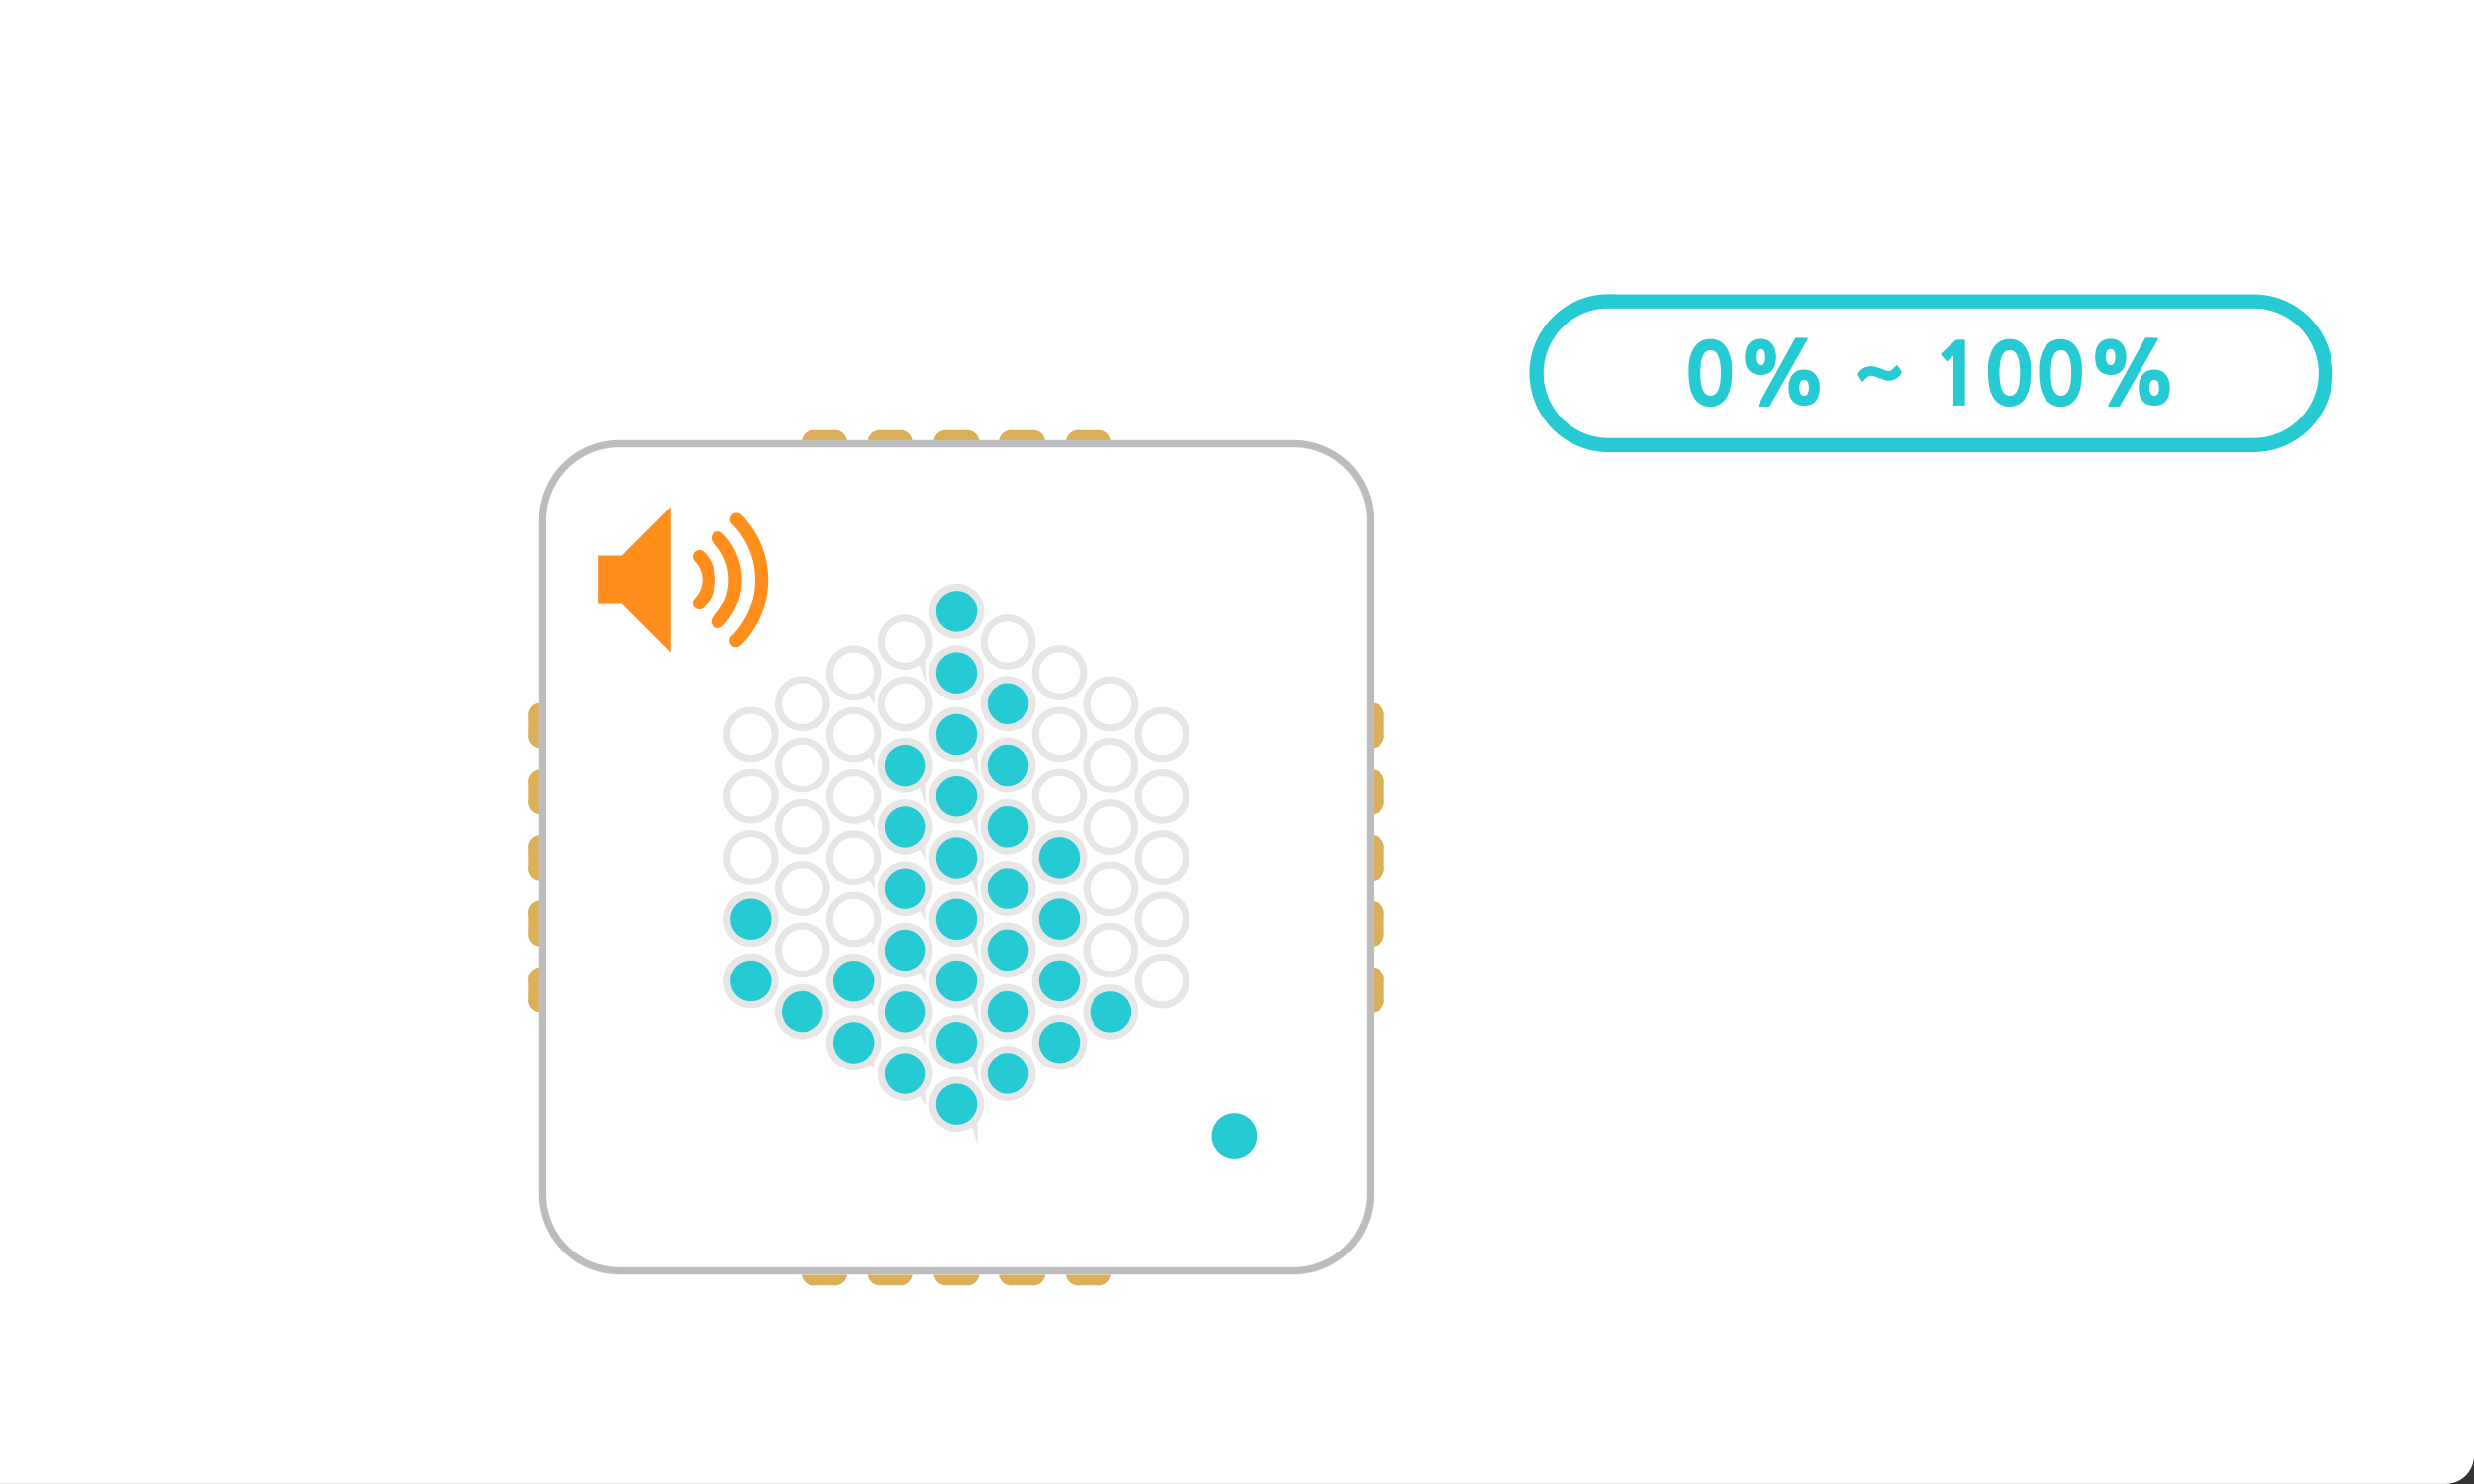<svg id="레이어_1" data-name="레이어 1" xmlns="http://www.w3.org/2000/svg" width="350" height="210" viewBox="0 0 350 210">
  <rect x="0" y="0" width="350" height="210" fill="#333333" stroke="none"/>
  <defs>
    <style>
      .cls-1, .cls-5 {
        fill: #fff;
      }

      .cls-2, .cls-6 {
        fill: none;
      }

      .cls-2 {
        stroke: #26cad3;
        stroke-width: 2px;
      }

      .cls-2, .cls-4, .cls-5, .cls-6 {
        stroke-miterlimit: 10;
      }

      .cls-3 {
        fill: #26cad3;
      }

      .cls-4 {
        fill: #dbaf58;
        stroke: #dbaf58;
      }

      .cls-5 {
        stroke: #e6e6e6;
      }

      .cls-6 {
        stroke: #bcbcbc;
      }

      .cls-7 {
        fill: #ff8e1d;
      }
    </style>
  </defs>
  <title>helpCustomTune2_66</title>
  <path class="cls-1" d="M0,210H346a4,4,0,0,0,4-4V0H0Z" transform="translate(0 -0.02)"/>
  <path class="cls-2" d="M227.55,42.67h91.28A10.18,10.18,0,0,1,329,52.84h0A10.18,10.18,0,0,1,318.83,63H227.55a10.18,10.18,0,0,1-10.18-10.17h0a10.18,10.18,0,0,1,10.18-10.18Z" transform="translate(0 -0.02)"/>
  <path class="cls-3" d="M242,57.57a2.6,2.6,0,0,1-2.36-1.31,4.71,4.71,0,0,1-.56-1.51,9.83,9.83,0,0,1-.18-2v-1a7.34,7.34,0,0,1,.17-1.07,5.49,5.49,0,0,1,.35-1,3.27,3.27,0,0,1,.58-.86,2.57,2.57,0,0,1,.83-.59A2.71,2.71,0,0,1,242,48a2.67,2.67,0,0,1,1.13.22,2.59,2.59,0,0,1,.82.59,3.13,3.13,0,0,1,.56.86,5.8,5.8,0,0,1,.34,1,7.63,7.63,0,0,1,.17,1.07v1a9.66,9.66,0,0,1-.18,2,4.75,4.75,0,0,1-.56,1.51,2.74,2.74,0,0,1-1,1A2.66,2.66,0,0,1,242,57.57Zm0-8a1.09,1.09,0,0,0-.56.16,1.3,1.3,0,0,0-.46.53,3.55,3.55,0,0,0-.31,1,8.61,8.61,0,0,0-.11,1.53,8.7,8.7,0,0,0,.11,1.54,3.46,3.46,0,0,0,.31,1,1.3,1.3,0,0,0,.46.53,1.09,1.09,0,0,0,1.13,0,1.3,1.3,0,0,0,.46-.53,3.49,3.49,0,0,0,.31-1,8.7,8.7,0,0,0,.11-1.54,8.61,8.61,0,0,0-.11-1.53,3.58,3.58,0,0,0-.31-1,1.31,1.31,0,0,0-.46-.53,1.09,1.09,0,0,0-.57-.15h0Z" transform="translate(0 -0.02)"/>
  <path class="cls-3" d="M250.77,52.34a1.76,1.76,0,0,1-.71.56,2.48,2.48,0,0,1-1,.17,2.4,2.4,0,0,1-1-.19,1.84,1.84,0,0,1-.68-.53,2.15,2.15,0,0,1-.39-.8,4.21,4.21,0,0,1,0-2,2.25,2.25,0,0,1,.39-.82,1.9,1.9,0,0,1,.68-.56,2.28,2.28,0,0,1,1-.2,2.25,2.25,0,0,1,1,.2,1.91,1.91,0,0,1,.68.56,2.33,2.33,0,0,1,.4.82,3.82,3.82,0,0,1,.13,1,3.75,3.75,0,0,1-.13,1A2.14,2.14,0,0,1,250.77,52.34Zm-1.68-2.92a.57.57,0,0,0-.52.26,1.66,1.66,0,0,0-.17.87,1.93,1.93,0,0,0,.15.79.54.54,0,0,0,.53.34.55.55,0,0,0,.49-.26,2.34,2.34,0,0,0,0-1.74.55.55,0,0,0-.48-.26Zm1.32,8a.25.25,0,0,1-.14.14.78.78,0,0,1-.22,0H249a.38.38,0,0,1-.23,0V57.3l5.17-9.36a.34.34,0,0,1,.11-.12.42.42,0,0,1,.17,0h1.25a.3.3,0,0,1,.25.07.28.28,0,0,1-.05.25Zm6.53-.73a1.77,1.77,0,0,1-.71.56,2.5,2.5,0,0,1-1,.17,2.4,2.4,0,0,1-1-.19,1.83,1.83,0,0,1-.68-.53,2.14,2.14,0,0,1-.39-.8,4.21,4.21,0,0,1,0-2,2.27,2.27,0,0,1,.39-.82,1.9,1.9,0,0,1,.68-.56,2.28,2.28,0,0,1,1-.2,2.25,2.25,0,0,1,1,.2,1.91,1.91,0,0,1,.68.56,2.34,2.34,0,0,1,.4.82,3.82,3.82,0,0,1,.13,1,3.75,3.75,0,0,1-.13,1,2.13,2.13,0,0,1-.38.82h0Zm-1.68-2.93a.57.57,0,0,0-.52.26,1.67,1.67,0,0,0-.17.87,1.92,1.92,0,0,0,.15.79.54.54,0,0,0,.53.34.55.55,0,0,0,.49-.26,2.34,2.34,0,0,0,0-1.74.55.55,0,0,0-.49-.23h0Z" transform="translate(0 -0.02)"/>
  <path class="cls-3" d="M269,52.85a2.4,2.4,0,0,1-.76.76,1.88,1.88,0,0,1-1,.28,2.25,2.25,0,0,1-.67-.11l-.69-.24-.64-.24a1.59,1.59,0,0,0-.53-.11.93.93,0,0,0-.55.22,3,3,0,0,0-.53.52.17.17,0,0,1-.16.1.42.42,0,0,1-.16-.18l-.45-.72a.19.19,0,0,1,0-.14.7.7,0,0,1,0-.12,2,2,0,0,1,.78-.76,2.27,2.27,0,0,1,1.09-.26,2.5,2.5,0,0,1,.67.1l.7.22.62.25a1.44,1.44,0,0,0,.46.1.64.64,0,0,0,.29-.07,1.47,1.47,0,0,0,.28-.18L268,52l.2-.2a.39.39,0,0,1,.15-.11.2.2,0,0,1,.15.11l.5.75a.22.22,0,0,1,0,.14A.4.4,0,0,1,269,52.85Z" transform="translate(0 -0.02)"/>
  <path class="cls-3" d="M276.53,57.42a.24.24,0,0,1-.18,0,.31.31,0,0,1,0-.2V50.34l-.73.7c-.13.12-.23.13-.3,0l-.71-.8a.14.14,0,0,1,0-.15.55.55,0,0,1,.14-.16l1.85-1.73a.44.44,0,0,1,.29-.11h.79a.48.48,0,0,1,.31.06.78.78,0,0,1,0,.36v8.64a.32.32,0,0,1,0,.19.23.23,0,0,1-.18.06h-1.19Z" transform="translate(0 -0.02)"/>
  <path class="cls-3" d="M284.31,57.57A2.6,2.6,0,0,1,282,56.26a4.71,4.71,0,0,1-.56-1.51,9.83,9.83,0,0,1-.18-2v-1a7.34,7.34,0,0,1,.17-1.07,5.57,5.57,0,0,1,.35-1,3.27,3.27,0,0,1,.56-.86,2.56,2.56,0,0,1,.83-.59A2.72,2.72,0,0,1,284.3,48a2.67,2.67,0,0,1,1.13.22,2.59,2.59,0,0,1,.82.59,3.16,3.16,0,0,1,.56.86,5.72,5.72,0,0,1,.34,1,7.63,7.63,0,0,1,.17,1.07v1a9.72,9.72,0,0,1-.18,2,4.75,4.75,0,0,1-.56,1.51,2.75,2.75,0,0,1-1,1A2.66,2.66,0,0,1,284.31,57.57Zm0-8a1.1,1.1,0,0,0-.56.16,1.3,1.3,0,0,0-.46.53,3.58,3.58,0,0,0-.31,1,8.61,8.61,0,0,0-.11,1.53,8.7,8.7,0,0,0,.13,1.55,3.49,3.49,0,0,0,.31,1,1.3,1.3,0,0,0,.46.53,1.1,1.1,0,0,0,1.13,0,1.3,1.3,0,0,0,.46-.53,3.49,3.49,0,0,0,.31-1,8.7,8.7,0,0,0,.11-1.54,8.61,8.61,0,0,0-.11-1.53,3.58,3.58,0,0,0-.31-1,1.3,1.3,0,0,0-.46-.53,1.1,1.1,0,0,0-.59-.16h0Z" transform="translate(0 -0.02)"/>
  <path class="cls-3" d="M291.58,57.57a2.6,2.6,0,0,1-2.36-1.31,4.71,4.71,0,0,1-.56-1.51,9.83,9.83,0,0,1-.18-2v-1a7.34,7.34,0,0,1,.17-1.07,5.57,5.57,0,0,1,.35-1,3.27,3.27,0,0,1,.56-.86,2.56,2.56,0,0,1,.83-.59,2.72,2.72,0,0,1,1.13-.22,2.67,2.67,0,0,1,1.13.22,2.59,2.59,0,0,1,.82.59,3.16,3.16,0,0,1,.56.86,5.72,5.72,0,0,1,.34,1,7.63,7.63,0,0,1,.17,1.07v1a9.72,9.72,0,0,1-.18,2,4.75,4.75,0,0,1-.56,1.51,2.75,2.75,0,0,1-1,1A2.66,2.66,0,0,1,291.58,57.57Zm0-8a1.1,1.1,0,0,0-.56.16,1.3,1.3,0,0,0-.46.53,3.58,3.58,0,0,0-.31,1,8.61,8.61,0,0,0-.11,1.53,8.7,8.7,0,0,0,.11,1.54,3.49,3.49,0,0,0,.31,1,1.3,1.3,0,0,0,.46.53,1.1,1.1,0,0,0,1.13,0,1.3,1.3,0,0,0,.46-.53,3.49,3.49,0,0,0,.31-1,8.7,8.7,0,0,0,.11-1.54,8.61,8.61,0,0,0-.11-1.53,3.58,3.58,0,0,0-.31-1,1.3,1.3,0,0,0-.46-.53,1.1,1.1,0,0,0-.57-.15h0Z" transform="translate(0 -0.02)"/>
  <path class="cls-3" d="M300.3,52.34a1.78,1.78,0,0,1-.71.56,2.48,2.48,0,0,1-1,.17,2.41,2.41,0,0,1-1-.19,1.85,1.85,0,0,1-.68-.53,2.15,2.15,0,0,1-.39-.8,4.25,4.25,0,0,1,0-2,2.25,2.25,0,0,1,.39-.82,1.91,1.91,0,0,1,.68-.56,2.29,2.29,0,0,1,1-.2,2.25,2.25,0,0,1,1,.2,1.91,1.91,0,0,1,.68.56,2.36,2.36,0,0,1,.4.82,3.82,3.82,0,0,1,.13,1,3.75,3.75,0,0,1-.13,1A2.16,2.16,0,0,1,300.3,52.34Zm-1.68-2.92a.57.57,0,0,0-.52.26,1.66,1.66,0,0,0-.17.87,1.93,1.93,0,0,0,.15.79.54.54,0,0,0,.53.34.55.55,0,0,0,.49-.26,2.34,2.34,0,0,0,0-1.74A.55.55,0,0,0,298.62,49.42Zm1.32,8a.25.25,0,0,1-.14.14.78.78,0,0,1-.22,0H298.5a.39.39,0,0,1-.23,0V57.3l5.17-9.36a.34.34,0,0,1,.11-.12.43.43,0,0,1,.17,0H305a.3.3,0,0,1,.25.07.28.28,0,0,1,0,.25Zm6.53-.73a1.78,1.78,0,0,1-.71.56,2.5,2.5,0,0,1-1,.17,2.41,2.41,0,0,1-1-.19,1.84,1.84,0,0,1-.68-.53,2.14,2.14,0,0,1-.39-.8,4.25,4.25,0,0,1,0-2,2.27,2.27,0,0,1,.39-.82,1.91,1.91,0,0,1,.68-.56,2.29,2.29,0,0,1,1-.2,2.25,2.25,0,0,1,1,.2,1.91,1.91,0,0,1,.68.56,2.36,2.36,0,0,1,.4.82,3.82,3.82,0,0,1,.13,1,3.75,3.75,0,0,1-.13,1,2.13,2.13,0,0,1-.37.82h0Zm-1.68-2.93a.57.57,0,0,0-.52.26,1.67,1.67,0,0,0-.17.87,1.93,1.93,0,0,0,.15.79.54.54,0,0,0,.53.34.55.55,0,0,0,.49-.26,2.34,2.34,0,0,0,0-1.74.55.55,0,0,0-.48-.23h0Z" transform="translate(0 -0.02)"/>
  <polygon class="cls-3" points="101.23 144.74 138.7 167.23 162.41 148.84 159.67 138.94 153.7 138.81 152.34 134.6 153.99 129.93 152.34 125.57 154.61 121.38 152.21 116.94 146.43 117.02 145.27 111.87 147.35 108.01 145.27 102.98 147.35 100 145.41 95.22 139.29 95.22 138.01 90.86 140.47 85.47 136.87 79.47 131.44 81.07 131.44 87.46 132.14 90.86 130.07 95.47 132.6 100 130.74 104.9 125.41 103.94 123.25 108.01 125.96 112.04 123.25 116.06 125.01 119.6 124.87 122.34 123.25 126.7 125.96 129.93 123.25 134.6 118.07 134.45 115.67 139.77 111.27 138.61 108.67 134.6 110.61 129.93 108.67 125.57 101.23 124.78 101.23 144.74"/>
  <path class="cls-4" d="M193.83,133.46A1.26,1.26,0,0,0,195.3,132h0v-2.43h0a1.26,1.26,0,0,0-1.48-1.48" transform="translate(0 -0.02)"/>
  <path class="cls-4" d="M76.78,133.46A1.26,1.26,0,0,1,75.3,132h0v-2.43h0A1.26,1.26,0,0,1,76.78,128" transform="translate(0 -0.02)"/>
  <path class="cls-4" d="M76.78,109.36a1.26,1.26,0,0,0-1.48,1.48h0v2.43h0a1.26,1.26,0,0,0,1.48,1.48" transform="translate(0 -0.02)"/>
  <path class="cls-4" d="M147.35,179.93a1.26,1.26,0,0,1-1.48,1.48h-2.46a1.26,1.26,0,0,1-1.48-1.48" transform="translate(0 -0.02)"/>
  <path class="cls-4" d="M156.7,179.93a1.26,1.26,0,0,1-1.48,1.48h-2.46a1.26,1.26,0,0,1-1.48-1.48" transform="translate(0 -0.02)"/>
  <path class="cls-4" d="M113.91,179.93a1.26,1.26,0,0,0,1.48,1.48h2.46a1.26,1.26,0,0,0,1.48-1.48" transform="translate(0 -0.02)"/>
  <path class="cls-4" d="M132.6,179.93a1.26,1.26,0,0,0,1.48,1.48h2.46a1.26,1.26,0,0,0,1.48-1.48" transform="translate(0 -0.02)"/>
  <path class="cls-4" d="M147.35,62.88a1.26,1.26,0,0,0-1.48-1.48h-2.46a1.26,1.26,0,0,0-1.48,1.48" transform="translate(0 -0.02)"/>
  <path class="cls-4" d="M123.25,179.93a1.26,1.26,0,0,0,1.48,1.48h2.46a1.26,1.26,0,0,0,1.48-1.48" transform="translate(0 -0.02)"/>
  <path class="cls-4" d="M193.83,109.36a1.26,1.26,0,0,1,1.48,1.48h0v2.43h0a1.26,1.26,0,0,1-1.48,1.48" transform="translate(0 -0.02)"/>
  <path class="cls-4" d="M193.83,124.11a1.26,1.26,0,0,0,1.48-1.48h0V120.2h0a1.26,1.26,0,0,0-1.48-1.48" transform="translate(0 -0.02)"/>
  <path class="cls-4" d="M156.7,62.88a1.26,1.26,0,0,0-1.48-1.48h-2.46a1.26,1.26,0,0,0-1.48,1.48" transform="translate(0 -0.02)"/>
  <path class="cls-4" d="M193.83,100a1.26,1.26,0,0,1,1.48,1.48h0v2.43h0a1.26,1.26,0,0,1-1.48,1.48" transform="translate(0 -0.02)"/>
  <path class="cls-4" d="M123.25,62.88a1.26,1.26,0,0,1,1.48-1.48h2.46a1.26,1.26,0,0,1,1.48,1.48" transform="translate(0 -0.02)"/>
  <path class="cls-4" d="M113.91,62.88a1.26,1.26,0,0,1,1.48-1.48h2.46a1.26,1.26,0,0,1,1.48,1.48" transform="translate(0 -0.02)"/>
  <path class="cls-4" d="M76.78,100a1.26,1.26,0,0,0-1.48,1.48h0v2.43h0a1.26,1.26,0,0,0,1.48,1.48" transform="translate(0 -0.02)"/>
  <path class="cls-4" d="M76.78,118.7a1.26,1.26,0,0,0-1.48,1.48h0v2.43h0a1.26,1.26,0,0,0,1.48,1.48" transform="translate(0 -0.02)"/>
  <path class="cls-4" d="M76.78,142.8a1.26,1.26,0,0,1-1.48-1.48h0v-2.43h0a1.26,1.26,0,0,1,1.48-1.48" transform="translate(0 -0.02)"/>
  <path class="cls-4" d="M193.83,142.8a1.26,1.26,0,0,0,1.48-1.48h0v-2.43h0a1.26,1.26,0,0,0-1.48-1.48" transform="translate(0 -0.02)"/>
  <path class="cls-4" d="M138,62.88a1.26,1.26,0,0,0-1.48-1.48h-2.46a1.26,1.26,0,0,0-1.48,1.48" transform="translate(0 -0.02)"/>
  <path class="cls-5" d="M183,62.87H87.6A10.82,10.82,0,0,0,76.78,73.69V169.1A10.82,10.82,0,0,0,87.6,179.92H183a10.82,10.82,0,0,0,10.82-10.82h0V73.69A10.82,10.82,0,0,0,183,62.87Zm-74.36,78.37a3.4,3.4,0,1,1,1-2.4A3.45,3.45,0,0,1,108.64,141.24Zm0-8.72a3.4,3.4,0,1,1,1-2.4A3.45,3.45,0,0,1,108.64,132.52Zm0-8.72a3.4,3.4,0,1,1,1-2.4A3.45,3.45,0,0,1,108.64,123.8Zm0-8.72a3.4,3.4,0,1,1,1-2.4A3.45,3.45,0,0,1,108.64,115.08Zm0-8.72a3.4,3.4,0,1,1,1-2.4A3.45,3.45,0,0,1,108.64,106.36Zm7.27,39.23a3.4,3.4,0,1,1,1-2.4,3.45,3.45,0,0,1-1,2.41Zm0-8.72a3.4,3.4,0,1,1,1-2.4,3.45,3.45,0,0,1-1,2.41Zm0-8.72a3.4,3.4,0,1,1,1-2.4,3.45,3.45,0,0,1-1,2.41Zm0-8.72a3.4,3.4,0,1,1,1-2.4,3.45,3.45,0,0,1-1,2.41Zm0-8.72a3.4,3.4,0,1,1,1-2.4,3.45,3.45,0,0,1-1,2.41Zm0-8.72a3.4,3.4,0,1,1,1-2.4,3.45,3.45,0,0,1-1,2.43Zm7.27,48a3.4,3.4,0,1,1,1-2.4,3.45,3.45,0,0,1-1,2.37Zm0-8.72a3.4,3.4,0,1,1,1-2.4,3.45,3.45,0,0,1-1,2.37Zm0-8.72a3.4,3.4,0,1,1,1-2.4,3.45,3.45,0,0,1-1,2.37Zm0-8.72a3.4,3.4,0,1,1,1-2.4,3.45,3.45,0,0,1-1,2.37Zm0-8.72a3.4,3.4,0,1,1,1-2.4,3.45,3.45,0,0,1-1,2.37Zm0-8.72a3.4,3.4,0,1,1,1-2.4,3.45,3.45,0,0,1-1,2.37Zm0-8.72a3.4,3.4,0,1,1,1-2.4,3.45,3.45,0,0,1-1,2.38Zm7.27,56.67a3.4,3.4,0,1,1,1-2.4,3.45,3.45,0,0,1-1,2.38Zm0-8.72a3.4,3.4,0,1,1,1-2.4,3.45,3.45,0,0,1-1,2.38Zm0-8.72a3.4,3.4,0,1,1,1-2.4,3.45,3.45,0,0,1-1,2.38Zm0-8.72a3.4,3.4,0,1,1,1-2.4,3.45,3.45,0,0,1-1,2.38Zm0-8.72a3.4,3.4,0,1,1,1-2.4,3.45,3.45,0,0,1-1,2.38Zm0-8.72a3.4,3.4,0,1,1,1-2.4,3.45,3.45,0,0,1-1,2.38Zm0-8.72a3.4,3.4,0,1,1,1-2.4,3.45,3.45,0,0,1-1,2.4Zm0-8.72a3.4,3.4,0,1,1,1-2.4,3.45,3.45,0,0,1-1,2.39Zm7.27,65.39a3.4,3.4,0,1,1,1-2.4,3.45,3.45,0,0,1-1,2.38Zm0-8.72a3.4,3.4,0,1,1,1-2.4,3.45,3.45,0,0,1-1,2.39Zm0-8.72a3.4,3.4,0,1,1,1-2.4,3.45,3.45,0,0,1-1,2.39Zm0-8.72a3.4,3.4,0,1,1,1-2.4,3.45,3.45,0,0,1-1,2.39Zm0-8.72a3.4,3.4,0,1,1,1-2.4,3.45,3.45,0,0,1-1,2.39Zm0-8.72a3.4,3.4,0,1,1,1-2.4,3.45,3.45,0,0,1-1,2.39Zm0-8.72a3.4,3.4,0,1,1,1-2.4,3.45,3.45,0,0,1-1,2.39Zm0-8.72a3.4,3.4,0,1,1,1-2.4,3.45,3.45,0,0,1-1,2.4Zm0-8.72a3.4,3.4,0,1,1,1-2.4,3.45,3.45,0,0,1-1,2.4ZM145,154.32a3.4,3.4,0,1,1,1-2.4A3.45,3.45,0,0,1,145,154.32Zm0-8.72a3.4,3.4,0,1,1,1-2.4A3.45,3.45,0,0,1,145,145.6Zm0-8.72a3.4,3.4,0,1,1,1-2.4A3.45,3.45,0,0,1,145,136.88Zm0-8.72a3.4,3.4,0,1,1,1-2.4A3.45,3.45,0,0,1,145,128.16Zm0-8.72a3.4,3.4,0,1,1,1-2.4A3.45,3.45,0,0,1,145,119.44Zm0-8.72a3.4,3.4,0,1,1,1-2.4A3.45,3.45,0,0,1,145,110.72Zm0-8.72a3.4,3.4,0,1,1,1-2.4,3.45,3.45,0,0,1-1,2.42Zm0-8.72a3.4,3.4,0,1,1,1-2.4,3.45,3.45,0,0,1-1,2.41Zm7.27,56.67a3.4,3.4,0,1,1,1-2.4,3.45,3.45,0,0,1-1,2.41Zm0-8.72a3.4,3.4,0,1,1,1-2.4,3.45,3.45,0,0,1-1,2.41Zm0-8.72a3.4,3.4,0,1,1,1-2.4,3.45,3.45,0,0,1-1,2.41Zm0-8.72a3.4,3.4,0,1,1,1-2.4,3.45,3.45,0,0,1-1,2.41Zm0-8.72a3.4,3.4,0,1,1,1-2.4,3.45,3.45,0,0,1-1,2.41Zm0-8.72a3.4,3.4,0,1,1,1-2.4,3.45,3.45,0,0,1-1,2.41Zm0-8.72a3.4,3.4,0,1,1,1-2.4,3.45,3.45,0,0,1-1,2.42Zm7.26,48a3.4,3.4,0,1,1,1-2.4,3.45,3.45,0,0,1-1,2.37Zm0-8.72a3.4,3.4,0,1,1,1-2.4,3.45,3.45,0,0,1-1,2.37Zm0-8.72a3.4,3.4,0,1,1,1-2.4,3.45,3.45,0,0,1-1,2.37Zm0-8.72a3.4,3.4,0,1,1,1-2.4,3.45,3.45,0,0,1-1,2.37Zm0-8.72a3.4,3.4,0,1,1,1-2.4,3.45,3.45,0,0,1-1,2.37Zm0-8.72a3.4,3.4,0,1,1,1-2.4,3.45,3.45,0,0,1-1,2.39Zm7.27,39.23a3.4,3.4,0,1,1,1-2.4,3.45,3.45,0,0,1-1,2.38Zm0-8.72a3.4,3.4,0,1,1,1-2.4,3.45,3.45,0,0,1-1,2.38Zm0-8.72a3.4,3.4,0,1,1,1-2.4,3.45,3.45,0,0,1-1,2.38Zm0-8.72a3.4,3.4,0,1,1,1-2.4,3.45,3.45,0,0,1-1,2.38Zm0-8.72a3.4,3.4,0,1,1,1-2.4,3.45,3.45,0,0,1-1,2.38Z" transform="translate(0 -0.02)"/>
  <path class="cls-6" d="M87.6,179.84H183A10.82,10.82,0,0,0,193.83,169h0V73.61A10.82,10.82,0,0,0,183,62.79H87.6A10.82,10.82,0,0,0,76.78,73.61V169A10.82,10.82,0,0,0,87.6,179.84Z" transform="translate(0 -0.02)"/>
  <path class="cls-7" d="M102.25,75.52a.92.92,0,0,0-.68-.3.93.93,0,0,0-.66,1.58h0a7.44,7.44,0,0,1,0,10.52h0a.93.93,0,0,0,.66,1.59.92.92,0,0,0,.67-.29A9.3,9.3,0,0,0,102.25,75.52Z" transform="translate(0 -0.02)"/>
  <path class="cls-7" d="M104.86,72.86h0a.93.93,0,0,0-1.31,1.32h0a11.16,11.16,0,0,1,0,15.78.93.93,0,1,0,1.2,1.42l.12-.12a13,13,0,0,0,0-18.38Z" transform="translate(0 -0.02)"/>
  <path class="cls-7" d="M99.59,78.12h0a.93.93,0,0,0-1.33,1.3l0,0a3.72,3.72,0,0,1,0,5.26h0a.93.93,0,0,0,.66,1.59.92.92,0,0,0,.68-.3A5.58,5.58,0,0,0,99.59,78.12Z" transform="translate(0 -0.02)"/>
  <polygon class="cls-7" points="88.02 78.61 84.58 78.61 84.58 85.48 88.02 85.48 94.88 92.34 94.88 71.74 88.02 78.61"/>
  <path class="cls-3" d="M177.84,160.74a3.2,3.2,0,1,0-.93,2.26A3.2,3.2,0,0,0,177.84,160.74Z" transform="translate(0 -0.02)"/>
</svg>
